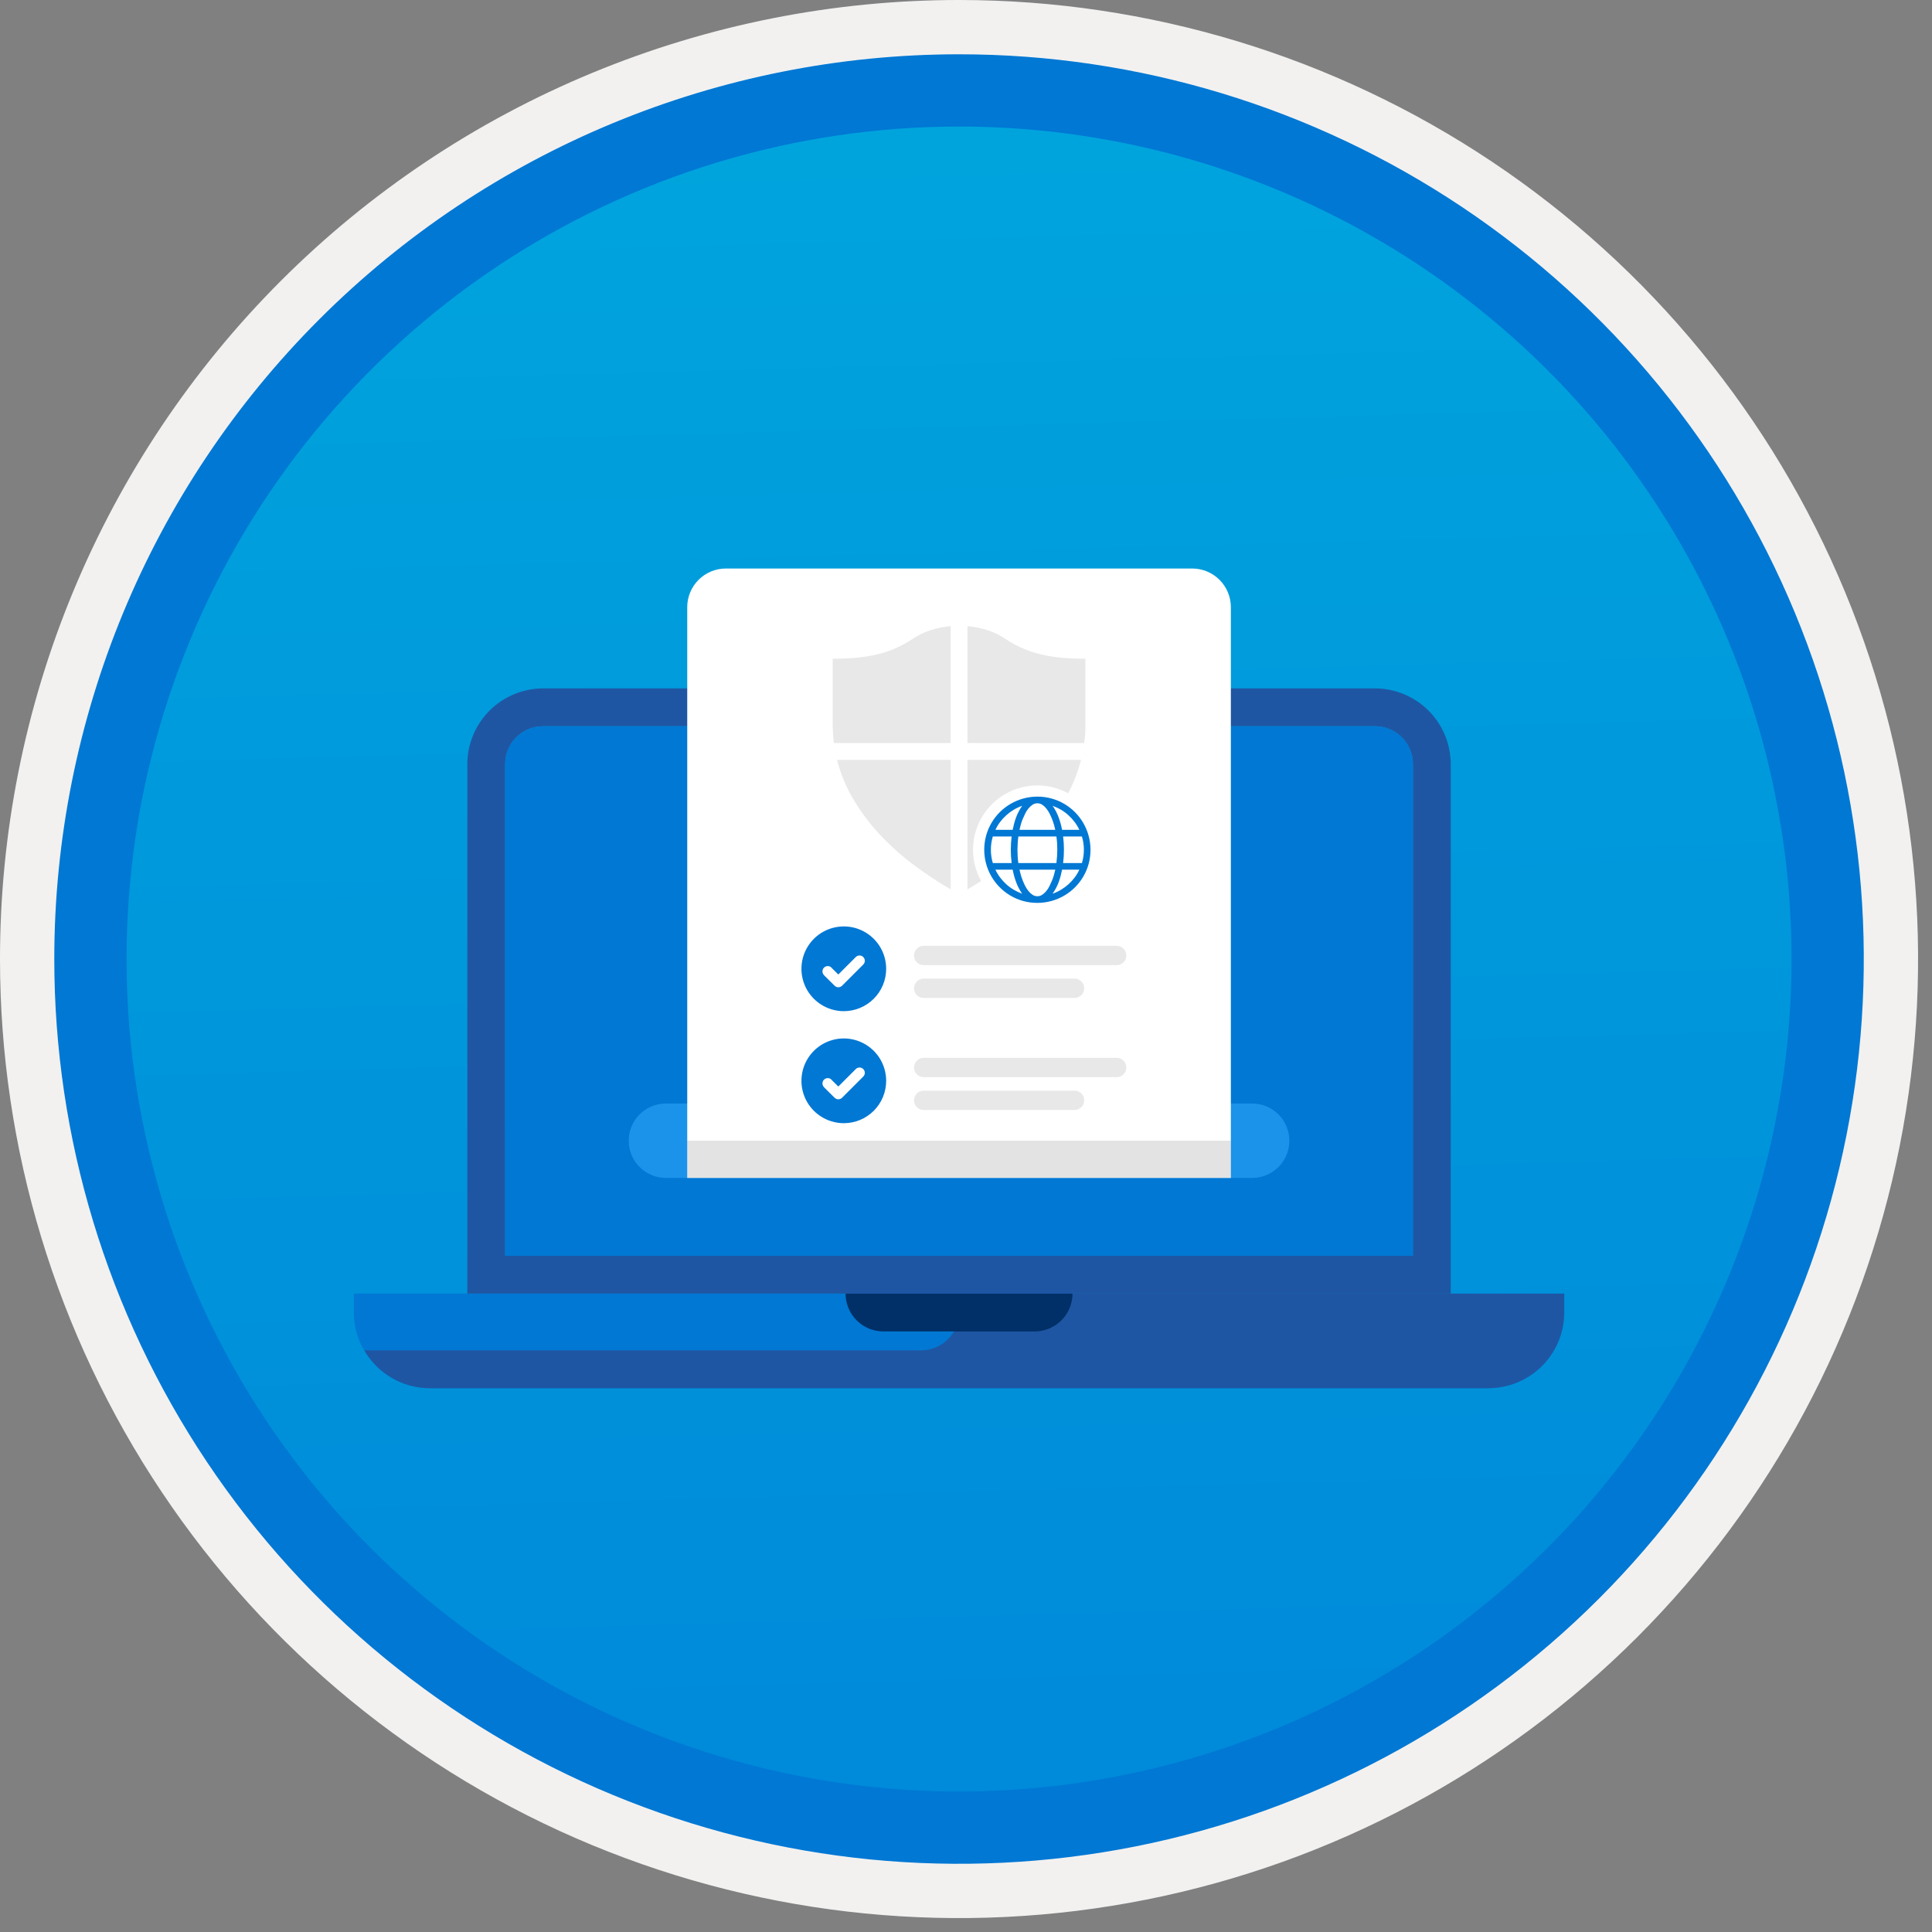 <svg width="100" height="100" viewBox="0 0 100 100" fill="none" xmlns="http://www.w3.org/2000/svg">
<rect x="0" y="0" width="100" height="100" fill="#808080" stroke="none"/>
<g clip-path="url(#clip0)">
<path d="M49.64 96.45C40.382 96.45 31.332 93.705 23.634 88.561C15.936 83.418 9.936 76.107 6.393 67.553C2.85 59 1.923 49.588 3.73 40.508C5.536 31.428 9.994 23.087 16.54 16.54C23.087 9.994 31.428 5.536 40.508 3.73C49.588 1.923 59 2.85 67.553 6.393C76.107 9.936 83.418 15.936 88.561 23.634C93.705 31.332 96.45 40.382 96.45 49.64C96.451 55.787 95.24 61.875 92.888 67.554C90.535 73.234 87.088 78.394 82.741 82.741C78.394 87.088 73.234 90.535 67.554 92.888C61.875 95.24 55.787 96.451 49.64 96.45V96.45Z" fill="url(#paint0_linear)"/>
<path fill-rule="evenodd" clip-rule="evenodd" d="M95.54 49.64C95.54 58.718 92.848 67.593 87.805 75.141C82.761 82.689 75.592 88.572 67.205 92.046C58.818 95.52 49.589 96.429 40.685 94.658C31.782 92.887 23.603 88.515 17.184 82.096C10.765 75.677 6.393 67.498 4.622 58.595C2.851 49.691 3.76 40.462 7.234 32.075C10.708 23.688 16.591 16.519 24.139 11.476C31.688 6.432 40.562 3.74 49.64 3.74C55.668 3.74 61.636 4.927 67.205 7.234C72.774 9.541 77.834 12.921 82.096 17.184C86.359 21.446 89.739 26.506 92.046 32.075C94.353 37.644 95.54 43.612 95.54 49.64V49.64ZM49.64 3.62732e-07C59.458 3.62732e-07 69.055 2.911 77.219 8.366C85.382 13.82 91.744 21.573 95.501 30.644C99.258 39.714 100.242 49.695 98.326 59.324C96.411 68.954 91.683 77.799 84.741 84.741C77.799 91.683 68.954 96.411 59.324 98.326C49.695 100.242 39.714 99.258 30.644 95.501C21.573 91.744 13.82 85.382 8.366 77.219C2.911 69.055 3.62732e-07 59.458 3.62732e-07 49.64C-0.001 43.121 1.283 36.666 3.777 30.643C6.271 24.62 9.928 19.147 14.537 14.537C19.147 9.928 24.62 6.271 30.643 3.777C36.666 1.283 43.121 -0.001 49.64 3.62732e-07V3.62732e-07Z" fill="#F2F1F0"/>
<path fill-rule="evenodd" clip-rule="evenodd" d="M92.73 49.64C92.73 58.163 90.202 66.493 85.468 73.58C80.733 80.666 74.003 86.189 66.129 89.45C58.256 92.711 49.592 93.565 41.233 91.902C32.874 90.24 25.197 86.136 19.17 80.109C13.144 74.083 9.04 66.405 7.378 58.047C5.715 49.688 6.568 41.024 9.83 33.15C13.091 25.277 18.614 18.547 25.7 13.812C32.786 9.077 41.117 6.55 49.64 6.55C55.298 6.55 60.902 7.664 66.13 9.829C71.358 11.995 76.108 15.169 80.11 19.17C84.111 23.171 87.285 27.922 89.45 33.15C91.616 38.378 92.73 43.981 92.73 49.64V49.64ZM49.64 2.81C58.902 2.81 67.956 5.557 75.657 10.702C83.358 15.848 89.36 23.162 92.905 31.719C96.449 40.276 97.377 49.692 95.57 58.776C93.763 67.86 89.303 76.205 82.753 82.754C76.204 89.303 67.86 93.763 58.776 95.57C49.691 97.377 40.276 96.45 31.718 92.905C23.161 89.361 15.848 83.359 10.702 75.657C5.556 67.956 2.81 58.902 2.81 49.64C2.811 37.22 7.745 25.31 16.527 16.528C25.309 7.745 37.22 2.811 49.64 2.81V2.81Z" fill="#0078D4"/>
<path fill-rule="evenodd" clip-rule="evenodd" d="M28.104 35.632C27.067 35.635 26.072 36.049 25.339 36.782C24.605 37.516 24.192 38.51 24.189 39.548V66.957H75.091V39.548C75.088 38.51 74.674 37.516 73.941 36.782C73.207 36.049 72.213 35.635 71.175 35.632L28.104 35.632ZM71.175 37.59C71.694 37.591 72.192 37.797 72.559 38.164C72.926 38.531 73.132 39.029 73.133 39.548V64.999H26.146V39.548C26.147 39.029 26.353 38.531 26.72 38.164C27.087 37.797 27.585 37.591 28.104 37.59H71.175Z" fill="#1F56A3"/>
<path fill-rule="evenodd" clip-rule="evenodd" d="M26.146 39.548C26.147 39.029 26.353 38.531 26.72 38.164C27.087 37.797 27.585 37.591 28.104 37.59H71.175C71.694 37.591 72.192 37.797 72.559 38.164C72.926 38.532 73.132 39.029 73.133 39.548V64.999H26.146V39.548Z" fill="#0078D4"/>
<path fill-rule="evenodd" clip-rule="evenodd" d="M18.315 66.957V67.936C18.318 68.974 18.732 69.968 19.465 70.701C20.199 71.435 21.193 71.849 22.23 71.852H77.048C78.086 71.849 79.08 71.435 79.814 70.701C80.547 69.968 80.961 68.974 80.964 67.936V66.957H18.315Z" fill="#0078D4"/>
<path fill-rule="evenodd" clip-rule="evenodd" d="M47.681 69.894H18.862C19.203 70.486 19.694 70.978 20.285 71.322C20.876 71.666 21.547 71.848 22.23 71.852H77.048C78.086 71.848 79.08 71.435 79.814 70.701C80.547 69.968 80.961 68.974 80.964 67.936V66.957H49.639V67.936C49.639 68.193 49.589 68.448 49.49 68.685C49.392 68.923 49.248 69.139 49.066 69.32C48.884 69.502 48.668 69.647 48.431 69.745C48.193 69.843 47.938 69.894 47.681 69.894V69.894Z" fill="#1F56A3"/>
<path fill-rule="evenodd" clip-rule="evenodd" d="M45.724 68.915H53.555C54.074 68.915 54.572 68.708 54.939 68.341C55.307 67.974 55.513 67.476 55.513 66.957H43.766C43.766 67.476 43.973 67.974 44.34 68.341C44.707 68.709 45.205 68.915 45.724 68.915V68.915Z" fill="#003067"/>
<path d="M64.812 57.117H34.467C33.403 57.117 32.541 57.979 32.541 59.043V59.043C32.541 60.107 33.403 60.97 34.467 60.97H64.812C65.876 60.97 66.738 60.107 66.738 59.043C66.738 57.979 65.876 57.117 64.812 57.117Z" fill="#1B93EB"/>
<path d="M37.571 29.426H61.709C62.239 29.426 62.748 29.637 63.123 30.012C63.498 30.387 63.709 30.896 63.709 31.426V60.97H35.571V31.426C35.571 30.896 35.782 30.387 36.157 30.012C36.532 29.637 37.04 29.426 37.571 29.426Z" fill="white"/>
<path opacity="0.2" d="M63.709 59.043H35.571V60.97H63.709V59.043Z" fill="#767676"/>
<path d="M50.075 32.408C50.429 32.442 50.779 32.513 51.118 32.62C51.456 32.73 51.778 32.888 52.072 33.09C52.373 33.292 52.695 33.464 53.032 33.6C53.358 33.732 53.696 33.835 54.04 33.907C54.386 33.98 54.737 34.03 55.089 34.057C55.444 34.084 55.807 34.098 56.179 34.098V37.586C56.179 37.731 56.175 37.876 56.166 38.022C56.157 38.167 56.141 38.312 56.118 38.458H50.075V32.408ZM43.1 34.098C43.468 34.098 43.829 34.084 44.183 34.057C44.538 34.03 44.891 33.98 45.239 33.907C45.584 33.836 45.921 33.733 46.247 33.601C46.586 33.46 46.91 33.287 47.214 33.083C47.507 32.884 47.825 32.728 48.161 32.62C48.5 32.513 48.85 32.442 49.204 32.408V38.458H43.161C43.143 38.312 43.129 38.167 43.12 38.022C43.111 37.876 43.104 37.731 43.1 37.586V34.098ZM49.204 46.033C48.549 45.651 47.917 45.233 47.31 44.779C46.692 44.32 46.115 43.807 45.586 43.247C45.062 42.691 44.598 42.081 44.203 41.428C43.809 40.775 43.513 40.068 43.325 39.33H49.204V46.033ZM50.076 39.33H55.955C55.766 40.068 55.47 40.775 55.076 41.428C54.681 42.081 54.217 42.691 53.693 43.247C53.164 43.807 52.587 44.32 51.969 44.779C51.362 45.233 50.73 45.651 50.076 46.033V39.33Z" fill="#E8E8E8"/>
<path d="M53.695 47.313C55.533 47.313 57.024 45.822 57.024 43.983C57.024 42.145 55.533 40.654 53.695 40.654C51.856 40.654 50.365 42.145 50.365 43.983C50.365 45.822 51.856 47.313 53.695 47.313Z" fill="white"/>
<path d="M53.694 41.233C53.941 41.232 54.187 41.265 54.425 41.33C54.656 41.393 54.877 41.486 55.083 41.606C55.286 41.725 55.473 41.87 55.639 42.036C55.806 42.203 55.95 42.391 56.069 42.595C56.189 42.801 56.282 43.022 56.345 43.253C56.41 43.491 56.444 43.736 56.444 43.983C56.445 44.23 56.413 44.476 56.348 44.714C56.285 44.944 56.192 45.166 56.071 45.372C55.952 45.575 55.808 45.761 55.642 45.928C55.475 46.094 55.287 46.239 55.083 46.357C54.876 46.477 54.655 46.571 54.425 46.634C54.187 46.699 53.941 46.733 53.694 46.733C53.448 46.734 53.202 46.702 52.964 46.637C52.733 46.574 52.512 46.481 52.306 46.36C52.103 46.241 51.916 46.097 51.75 45.93C51.583 45.764 51.439 45.576 51.32 45.372C51.074 44.95 50.944 44.471 50.944 43.983C50.944 43.736 50.976 43.491 51.041 43.253C51.104 43.022 51.197 42.801 51.318 42.595C51.437 42.392 51.581 42.205 51.747 42.039C51.914 41.872 52.102 41.728 52.306 41.609C52.727 41.363 53.206 41.233 53.694 41.233L53.694 41.233ZM55.867 42.952C55.799 42.807 55.717 42.671 55.62 42.544C55.524 42.417 55.416 42.299 55.298 42.192C55.18 42.085 55.051 41.99 54.914 41.91C54.776 41.83 54.631 41.762 54.481 41.709C54.546 41.799 54.605 41.894 54.656 41.993C54.708 42.093 54.754 42.196 54.793 42.302C54.832 42.408 54.867 42.516 54.898 42.627C54.928 42.738 54.953 42.846 54.973 42.952L55.867 42.952ZM56.101 43.983C56.102 43.75 56.068 43.519 56.001 43.296H55.026C55.041 43.41 55.052 43.524 55.059 43.637C55.066 43.75 55.069 43.865 55.069 43.983C55.069 44.1 55.066 44.214 55.059 44.327C55.052 44.44 55.041 44.554 55.026 44.671H56.001C56.068 44.448 56.102 44.216 56.101 43.983V43.983ZM53.694 46.389C53.781 46.39 53.866 46.365 53.939 46.317C54.019 46.264 54.09 46.2 54.151 46.126C54.219 46.045 54.277 45.956 54.323 45.86C54.371 45.762 54.417 45.661 54.46 45.557C54.5 45.461 54.533 45.362 54.559 45.262L54.621 45.014H52.768C52.782 45.084 52.803 45.167 52.83 45.262C52.856 45.356 52.89 45.455 52.929 45.557C52.969 45.66 53.013 45.76 53.063 45.858C53.112 45.953 53.17 46.043 53.238 46.126C53.297 46.201 53.368 46.265 53.447 46.317C53.521 46.364 53.607 46.389 53.694 46.389V46.389ZM54.68 44.671C54.694 44.556 54.705 44.443 54.712 44.33C54.719 44.217 54.724 44.101 54.726 43.983C54.726 43.867 54.722 43.752 54.715 43.639C54.708 43.527 54.696 43.412 54.68 43.296H52.709C52.694 43.41 52.684 43.524 52.677 43.637C52.669 43.75 52.665 43.865 52.663 43.983C52.663 44.1 52.667 44.214 52.674 44.327C52.681 44.44 52.693 44.554 52.709 44.671H54.68ZM51.288 43.983C51.287 44.216 51.321 44.448 51.388 44.671H52.362C52.348 44.556 52.337 44.443 52.33 44.33C52.323 44.217 52.319 44.101 52.319 43.983C52.319 43.867 52.323 43.752 52.33 43.639C52.337 43.527 52.348 43.412 52.362 43.296H51.388C51.321 43.519 51.287 43.75 51.288 43.983V43.983ZM53.694 41.577C53.608 41.577 53.523 41.602 53.45 41.649C53.37 41.702 53.299 41.766 53.238 41.84C53.17 41.921 53.112 42.011 53.066 42.106C53.018 42.204 52.972 42.306 52.929 42.409C52.889 42.505 52.855 42.604 52.83 42.705L52.768 42.952H54.621C54.607 42.882 54.586 42.8 54.559 42.705C54.532 42.61 54.499 42.511 54.46 42.409C54.42 42.307 54.375 42.206 54.325 42.109C54.277 42.013 54.219 41.923 54.151 41.84C54.092 41.766 54.021 41.702 53.941 41.649C53.867 41.603 53.782 41.578 53.694 41.577V41.577ZM52.908 41.709C52.757 41.761 52.612 41.828 52.475 41.91C52.201 42.073 51.962 42.287 51.769 42.541C51.672 42.669 51.589 42.806 51.522 42.952H52.416C52.438 42.844 52.463 42.736 52.491 42.627C52.52 42.518 52.554 42.41 52.593 42.305C52.633 42.198 52.68 42.094 52.733 41.993C52.785 41.894 52.843 41.799 52.908 41.709V41.709ZM51.522 45.014C51.59 45.159 51.672 45.296 51.769 45.423C51.865 45.55 51.973 45.667 52.091 45.775C52.209 45.882 52.338 45.976 52.475 46.056C52.613 46.137 52.757 46.204 52.907 46.258C52.843 46.167 52.784 46.072 52.733 45.973C52.681 45.873 52.635 45.77 52.596 45.664C52.557 45.559 52.522 45.45 52.491 45.339C52.461 45.228 52.436 45.12 52.416 45.014L51.522 45.014ZM54.481 46.258C54.632 46.206 54.777 46.138 54.914 46.056C55.188 45.893 55.427 45.679 55.62 45.425C55.717 45.298 55.8 45.16 55.867 45.014H54.973C54.951 45.122 54.926 45.23 54.898 45.34C54.869 45.449 54.835 45.556 54.796 45.662C54.756 45.768 54.709 45.873 54.656 45.973C54.604 46.072 54.546 46.167 54.481 46.258V46.258Z" fill="#0078D4"/>
<path fill-rule="evenodd" clip-rule="evenodd" d="M43.675 52.338C43.242 52.338 42.818 52.209 42.457 51.968C42.096 51.727 41.815 51.385 41.649 50.984C41.483 50.583 41.44 50.142 41.524 49.717C41.609 49.291 41.818 48.901 42.124 48.594C42.431 48.287 42.822 48.078 43.247 47.994C43.673 47.909 44.114 47.952 44.514 48.118C44.915 48.284 45.258 48.566 45.499 48.926C45.74 49.287 45.868 49.711 45.868 50.145C45.868 50.726 45.637 51.284 45.226 51.695C44.815 52.106 44.257 52.337 43.675 52.338V52.338Z" fill="#0078D4"/>
<path fill-rule="evenodd" clip-rule="evenodd" d="M44.683 49.536C44.631 49.485 44.562 49.456 44.489 49.456C44.416 49.456 44.346 49.485 44.295 49.536L43.391 50.44L43.064 50.116C43.056 50.105 43.048 50.094 43.038 50.084C42.987 50.033 42.918 50.004 42.846 50.004C42.773 50.003 42.703 50.031 42.652 50.082C42.6 50.133 42.571 50.202 42.57 50.275C42.569 50.347 42.597 50.417 42.648 50.469L42.644 50.472L43.198 51.02C43.249 51.072 43.319 51.101 43.392 51.101C43.464 51.101 43.534 51.072 43.586 51.02L44.682 49.924L44.683 49.924C44.708 49.898 44.728 49.868 44.742 49.835C44.756 49.802 44.763 49.766 44.763 49.73C44.763 49.694 44.756 49.658 44.742 49.625C44.728 49.592 44.708 49.562 44.683 49.536Z" fill="white"/>
<path d="M47.811 49.456H57.797" stroke="#E8E8E8" stroke-miterlimit="10" stroke-linecap="round"/>
<path d="M47.811 51.153H55.616" stroke="#E8E8E8" stroke-miterlimit="10" stroke-linecap="round"/>
<path fill-rule="evenodd" clip-rule="evenodd" d="M43.675 58.136C43.242 58.136 42.818 58.007 42.457 57.766C42.096 57.525 41.815 57.183 41.649 56.782C41.483 56.381 41.44 55.94 41.524 55.515C41.609 55.09 41.818 54.699 42.124 54.392C42.431 54.085 42.822 53.877 43.247 53.792C43.673 53.707 44.114 53.751 44.514 53.917C44.915 54.083 45.258 54.364 45.499 54.724C45.74 55.085 45.868 55.509 45.868 55.943C45.868 56.525 45.637 57.082 45.226 57.494C44.815 57.905 44.257 58.136 43.675 58.136Z" fill="#0078D4"/>
<path fill-rule="evenodd" clip-rule="evenodd" d="M44.683 55.335C44.631 55.283 44.562 55.254 44.489 55.254C44.416 55.254 44.346 55.283 44.295 55.335L43.391 56.238L43.064 55.915C43.056 55.903 43.048 55.893 43.038 55.883C42.987 55.832 42.918 55.803 42.845 55.803C42.773 55.802 42.703 55.83 42.652 55.881C42.6 55.932 42.571 56.001 42.57 56.073C42.569 56.146 42.597 56.215 42.647 56.267L42.644 56.271L43.197 56.819C43.249 56.87 43.319 56.899 43.391 56.899C43.464 56.899 43.534 56.87 43.585 56.819L44.682 55.723L44.683 55.722C44.708 55.697 44.728 55.667 44.742 55.633C44.756 55.6 44.763 55.565 44.763 55.529C44.763 55.492 44.756 55.457 44.742 55.424C44.728 55.39 44.708 55.36 44.683 55.335V55.335Z" fill="white"/>
<path d="M47.811 55.254H57.797" stroke="#E8E8E8" stroke-miterlimit="10" stroke-linecap="round"/>
<path d="M47.811 56.952H55.616" stroke="#E8E8E8" stroke-miterlimit="10" stroke-linecap="round"/>
</g>
<defs>
<linearGradient id="paint0_linear" x1="47.87" y1="-15.153" x2="51.852" y2="130.615" gradientUnits="userSpaceOnUse">
<stop stop-color="#00ABDE"/>
<stop offset="1" stop-color="#007ED8"/>
</linearGradient>
<clipPath id="clip0">
<rect width="99.28" height="99.28" fill="white"/>
</clipPath>
</defs>
</svg>
